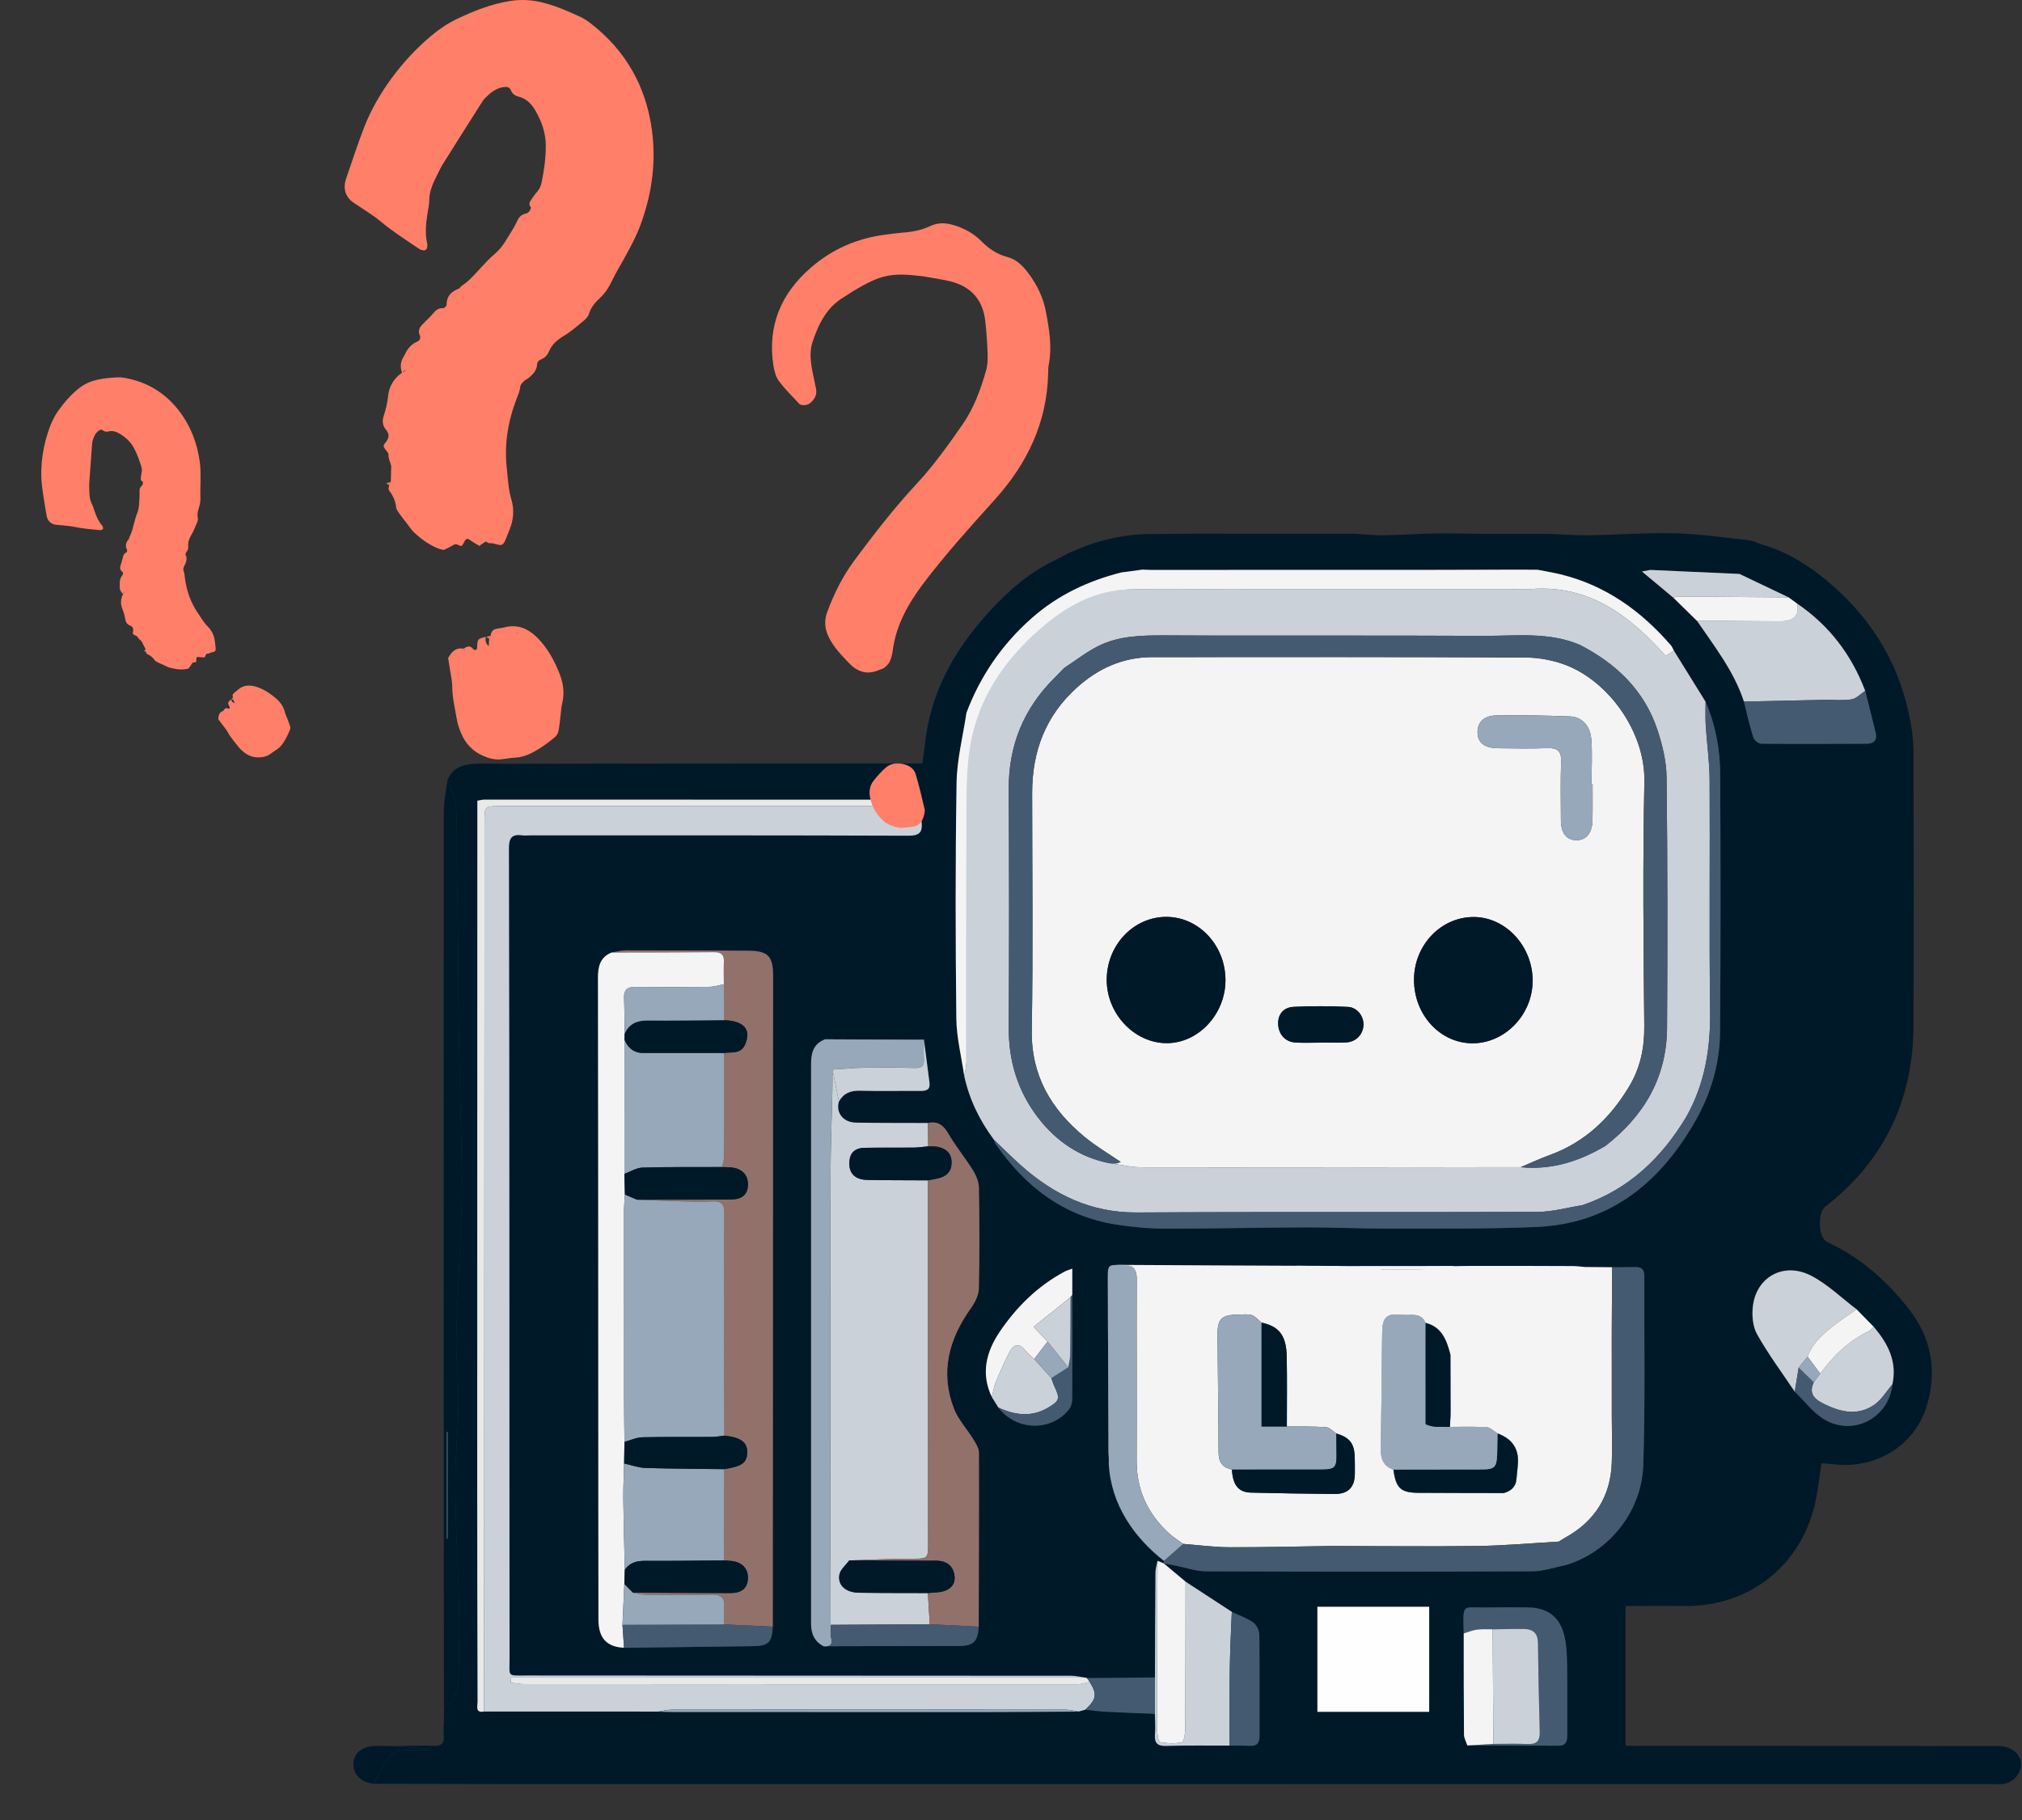 <svg width="180" height="162" viewBox="0 0 180 162" fill="none" xmlns="http://www.w3.org/2000/svg">
    <rect x="0" y="0" width="180" height="162" fill="#333333" stroke="none"/>
    <g clip-path="url(#clip0_586_3601)">
        <path d="M103.592 139.152L103.597 139.158H103.599C103.599 139.156 103.599 139.156 103.599 139.154C103.597 139.154 103.594 139.152 103.592 139.152Z" fill="#001929"/>
        <path d="M178.576 155.506C178.218 155.413 177.83 155.41 177.455 155.41C166.867 155.402 156.279 155.4 145.691 155.396H144.703V142.951C146.467 142.951 148.163 142.929 149.857 142.955C155.835 143.054 160.572 139.206 161.687 133.308C161.874 132.324 161.988 131.328 162.149 130.247C162.544 130.28 162.942 130.302 163.337 130.346C166.99 130.745 170.344 128.703 171.442 125.377C172.51 122.143 171.984 119.135 169.896 116.478C167.933 113.979 165.59 111.899 162.654 110.555C162.38 110.43 162.158 109.999 162.086 109.671C161.984 109.219 161.994 108.723 162.06 108.259C162.103 107.957 162.257 107.582 162.488 107.404C167.748 103.319 170.31 97.912 170.342 91.297C170.38 83.222 170.363 75.146 170.344 67.071C170.343 66.163 170.25 65.245 170.093 64.35C169.237 59.495 166.905 55.452 163.228 52.198C161.333 50.523 159.243 49.139 156.768 48.443C156.418 48.32 156.075 48.127 155.715 48.089C153.514 47.852 151.311 47.527 149.102 47.468C146.568 47.402 144.028 47.606 141.49 47.644C140.271 47.661 139.05 47.561 137.831 47.516H131.973C130.542 47.502 129.113 47.461 127.684 47.483C126.168 47.51 124.652 47.625 123.136 47.646C122.299 47.659 121.462 47.559 120.626 47.508C117.789 47.51 114.953 47.512 112.116 47.512C111.613 47.51 111.107 47.508 110.604 47.506C109.406 47.504 108.208 47.502 107.011 47.5H106.443C104.869 47.514 103.292 47.529 101.717 47.544C99.018 47.709 96.486 48.445 94.124 49.766C91.767 50.835 89.857 52.501 88.127 54.377C85.249 57.498 83.136 61.035 82.46 65.309C82.347 66.17 82.233 67.032 82.112 67.953C81.77 67.953 81.457 67.951 81.147 67.953C74.255 67.955 67.362 67.957 60.471 67.963C55.184 67.969 49.898 67.978 44.611 67.987C43.824 67.982 43.035 67.938 42.251 67.984C41.206 68.046 40.262 68.34 39.832 69.449C40.097 70.202 40.54 70.946 40.591 71.714C40.714 73.558 40.648 75.416 40.672 77.268C40.701 79.526 40.754 81.784 40.779 84.042C40.811 86.809 40.801 89.576 40.85 92.341C40.926 96.498 41.062 100.652 41.125 104.811C41.15 106.476 41.057 108.144 41 109.811C40.956 111.133 40.885 112.452 40.83 113.773C40.75 115.681 40.614 117.591 40.614 119.498C40.612 121.321 40.824 123.146 40.811 124.969C40.794 127.013 40.582 129.053 40.542 131.099C40.506 132.914 40.57 134.733 40.625 136.55C40.69 138.691 40.831 140.83 40.865 142.969C40.9 145.139 40.879 147.312 40.807 149.483C40.786 150.119 40.563 150.772 40.317 151.368C40.226 151.586 39.798 151.664 39.524 151.806C39.524 152.249 39.526 152.692 39.526 153.133C39.514 153.572 39.454 154.015 39.499 154.448C39.578 155.199 39.289 155.428 38.545 155.398C37.356 155.351 36.164 155.413 34.975 155.428C36.088 155.51 37.203 155.591 38.316 155.673C38.318 155.709 38.318 155.745 38.32 155.779C37.425 155.779 36.52 155.71 35.636 155.813C35.259 155.856 34.82 156.187 34.589 156.513C34.088 157.225 33.702 158.016 33.268 158.775C36.861 158.782 40.453 158.796 44.044 158.796C88.508 158.799 132.97 158.801 177.433 158.805C177.717 158.805 178.002 158.828 178.283 158.796C179.134 158.699 179.821 158.016 179.907 157.206C179.988 156.449 179.458 155.739 178.576 155.506ZM165.281 116.55C165.783 117.063 166.284 117.575 166.788 118.086C168.052 119.567 168.906 121.181 168.463 123.22C168.155 126.18 165.035 127.876 162.431 126.36C161.409 125.765 160.65 124.719 159.77 123.878C158.638 122.182 157.411 120.539 156.416 118.766C156.02 118.06 155.941 117.04 156.05 116.207C156.393 113.625 158.821 112.314 161.216 113.546C162.694 114.307 163.934 115.533 165.281 116.55ZM146.908 50.731C149.556 50.85 152.204 50.97 154.852 51.089C156.308 51.782 157.761 52.476 159.217 53.171C159.472 53.356 159.726 53.54 159.98 53.726C162.834 55.666 164.825 58.278 166.04 61.497C166.354 62.739 166.678 63.977 166.975 65.222C167.127 65.852 166.833 66.193 166.195 66.197C163.059 66.21 159.923 66.227 156.787 66.195C156.541 66.193 156.154 65.875 156.077 65.627C155.749 64.584 155.515 63.511 155.246 62.449C154.366 59.758 152.638 57.56 151.071 55.268C150.37 54.581 149.668 53.894 148.968 53.207C148.059 52.45 147.151 51.693 146.165 50.871C146.424 50.822 146.666 50.777 146.908 50.731ZM85.158 69.657C85.192 67.582 85.727 65.516 86.034 63.445C87.278 60.148 89.214 57.337 91.86 55.005C94.175 52.967 96.87 51.699 99.834 50.951C100.462 50.868 101.091 50.782 101.719 50.699C101.971 50.709 102.223 50.727 102.474 50.727C110.666 50.727 118.86 50.727 127.052 50.724C129.825 50.724 132.597 50.711 135.368 50.703C135.876 50.707 136.383 50.711 136.888 50.714C137.56 50.849 138.236 50.956 138.9 51.117C142.903 52.085 146.076 54.358 148.735 57.43C148.854 57.568 148.92 57.753 149.011 57.916C149.95 59.43 150.891 60.944 151.83 62.459C152.717 64.514 153.12 66.687 153.132 68.902C153.172 76.564 153.181 84.227 153.117 91.889C153.092 94.836 152.229 97.601 150.711 100.145C147.563 105.451 143.178 108.935 136.809 109.21C132.472 109.397 128.125 109.35 123.783 109.361C121.233 109.369 118.686 109.24 116.138 109.249C112.016 109.261 107.893 109.372 103.771 109.365C102.298 109.363 100.813 109.227 99.357 108.998C94.682 108.263 91.25 105.615 88.618 101.801C88.548 101.701 88.527 101.569 88.483 101.451C87.211 99.738 86.288 97.864 85.837 95.769C85.591 94.06 85.154 92.351 85.135 90.64C85.059 83.646 85.042 76.65 85.158 69.657ZM68.806 124.35C68.802 131.163 68.797 137.975 68.793 144.789C68.731 146.184 68.397 146.51 67.05 146.527C63.219 146.572 59.386 146.623 55.553 146.673C54.014 146.601 53.278 145.817 53.276 144.163C53.263 136.94 53.263 129.719 53.259 122.497C53.254 110.671 53.254 98.845 53.233 87.019C53.231 86.022 53.428 85.204 54.438 84.789C54.864 84.721 55.292 84.593 55.718 84.593C59.343 84.591 62.965 84.611 66.59 84.626C68.36 84.632 68.82 85.088 68.82 86.875C68.816 99.367 68.81 111.857 68.806 124.35ZM84.913 125.362C85.296 126.363 86.091 127.202 86.662 128.137C86.88 128.495 87.145 128.909 87.147 129.301C87.164 134.464 87.139 139.63 87.124 144.793C87.049 146.122 86.655 146.51 85.328 146.516C82.038 146.525 78.747 146.523 75.457 146.529C74.751 146.529 74.045 146.54 73.339 146.546C72.514 146.129 72.204 145.429 72.204 144.538C72.206 127.904 72.204 111.273 72.204 94.641C72.204 93.742 72.419 92.947 73.351 92.557C73.379 92.54 73.406 92.51 73.432 92.51C76.371 92.519 79.311 92.532 82.249 92.546L82.25 92.548C82.415 93.822 82.58 95.095 82.744 96.369C82.826 96.992 82.468 97.107 81.946 97.103C80.151 97.09 78.355 97.136 76.563 97.085C75.713 97.06 75.094 97.31 74.679 98.05C74.388 99.047 75.058 99.909 76.205 99.927C78.338 99.962 80.471 99.952 82.604 99.96C83.467 99.776 83.975 100.138 84.418 100.9C85.08 102.04 85.93 103.068 86.626 104.188C86.907 104.64 87.136 105.212 87.145 105.733C87.194 108.723 87.209 111.716 87.138 114.706C87.122 115.302 86.784 115.959 86.422 116.464C84.467 119.198 83.683 122.139 84.913 125.362ZM95.445 124.584C95.443 124.876 95.341 125.222 95.163 125.445C93.579 127.452 90.442 127.363 88.883 125.286C88.686 124.974 88.491 124.662 88.294 124.351C87.289 122.264 87.804 120.303 89 118.539C90.497 116.33 92.379 114.469 94.767 113.192C94.924 113.107 95.102 113.059 95.456 112.921V115.251C95.456 118.363 95.466 121.473 95.445 124.584ZM127.228 152.372H117.274V143.023H127.228V152.372ZM139.513 154.365C139.515 154.908 139.478 155.389 138.741 155.385C136.035 155.374 133.33 155.374 130.623 155.37C130.519 155.046 130.326 154.724 130.324 154.401C130.298 151.399 130.303 148.397 130.302 145.395C130.245 142.567 130.095 143.135 132.463 143.084C133.659 143.057 134.857 143.056 136.054 143.08C137.778 143.116 138.851 143.924 139.254 145.596C139.445 146.381 139.485 147.214 139.498 148.028C139.532 150.14 139.51 152.252 139.513 154.365ZM139.362 139.317C138.382 139.507 137.401 139.859 136.421 139.863C126.734 139.904 117.049 139.9 107.363 139.864C106.472 139.861 105.58 139.539 104.691 139.365C104.325 139.295 103.964 139.225 103.599 139.155C103.602 139.079 103.606 139.001 103.608 138.926C100.958 136.847 99.162 134.268 98.857 130.811C98.799 130.316 98.691 129.82 98.689 129.324C98.676 124.062 98.687 118.8 98.664 113.538C98.662 112.872 98.806 112.582 99.548 112.59C105.936 112.639 112.324 112.654 118.712 112.685C118.992 112.686 119.272 112.747 119.553 112.779C122.178 112.777 124.803 112.775 127.426 112.774C128.589 112.741 129.751 112.685 130.913 112.683C133.936 112.673 136.96 112.683 139.983 112.696C140.358 112.696 140.732 112.751 141.107 112.781C141.91 112.787 142.712 112.794 143.513 112.8C144.206 112.796 144.898 112.8 145.591 112.783C146.153 112.77 146.38 113.033 146.378 113.586C146.356 119.196 146.467 124.81 146.284 130.416C146.146 134.61 143.17 138.191 139.362 139.317Z" fill="#001929"/>
        <path d="M39.832 69.447C40.097 70.203 40.54 70.944 40.591 71.713C40.716 73.558 40.648 75.415 40.673 77.268C40.701 79.526 40.754 81.784 40.779 84.042C40.809 86.808 40.8 89.575 40.851 92.34C40.926 96.496 41.061 100.653 41.123 104.809C41.148 106.475 41.055 108.144 41 109.81C40.957 111.131 40.885 112.45 40.83 113.772C40.75 115.679 40.614 117.589 40.614 119.497C40.612 121.32 40.826 123.144 40.811 124.967C40.794 127.011 40.582 129.052 40.542 131.098C40.506 132.915 40.571 134.734 40.626 136.551C40.69 138.691 40.832 140.83 40.866 142.969C40.9 145.14 40.879 147.313 40.807 149.482C40.786 150.12 40.563 150.771 40.315 151.369C40.224 151.587 39.796 151.664 39.522 151.804C39.516 146.859 39.507 141.913 39.505 136.965C39.499 115.348 39.494 93.731 39.509 72.116C39.513 71.226 39.721 70.337 39.832 69.447ZM39.851 127.454C39.821 127.458 39.791 127.462 39.759 127.467C39.759 130.63 39.759 133.793 39.759 136.956C39.789 136.956 39.819 136.956 39.851 136.954C39.851 133.787 39.851 130.621 39.851 127.454Z" fill="#001929"/>
        <path d="M34.976 155.429C36.09 155.51 37.203 155.592 38.318 155.675C38.32 155.711 38.32 155.745 38.322 155.781C37.427 155.781 36.522 155.711 35.638 155.813C35.261 155.857 34.822 156.188 34.591 156.515C34.09 157.225 33.704 158.016 33.27 158.775C32.138 158.643 31.453 157.982 31.457 157.028C31.461 156.112 32.159 155.478 33.285 155.414C33.848 155.38 34.412 155.421 34.976 155.429Z" fill="#001929"/>
        <path d="M133.83 132.9C133.567 132.914 133.306 132.927 133.044 132.942C133.317 132.927 133.59 132.914 133.864 132.9H133.83Z" fill="#CAD1D8"/>
        <path d="M143.481 118.484C143.492 116.589 143.502 114.693 143.513 112.798C142.713 112.792 141.91 112.785 141.107 112.779C140.733 112.749 140.358 112.694 139.983 112.694C136.96 112.681 133.936 112.671 130.913 112.681C129.751 112.683 128.589 112.739 127.427 112.772C127.111 112.853 126.793 112.999 126.475 113.004C125.006 113.029 123.535 113.016 122.042 113.016C122.405 114.062 122.356 114.131 121.294 114.083C120.6 114.051 120.128 114.254 119.848 114.977C119.534 115.789 119.152 115.792 118.533 115.187C118.156 114.82 117.717 114.515 117.261 114.146C117.053 114.295 116.844 114.449 116.379 114.784C116.445 114.203 116.581 113.843 116.489 113.557C116.398 113.277 116.074 113.071 115.801 112.779C117.022 112.779 118.287 112.779 119.553 112.777C119.273 112.745 118.993 112.685 118.713 112.683C112.325 112.652 105.936 112.637 99.549 112.588C98.806 112.58 98.663 112.87 98.665 113.536C98.687 118.798 98.676 124.06 98.689 129.322C98.691 129.818 98.799 130.314 98.858 130.809C98.856 125.232 98.854 119.652 98.852 114.072C98.852 112.783 98.886 112.796 100.183 112.775C100.989 112.76 101.195 113.09 101.193 113.843C101.174 119.233 101.208 124.624 101.186 130.015C101.176 132.649 102.195 134.786 104.116 136.524C104.487 136.859 104.922 137.124 105.327 137.421C106.695 137.527 108.064 137.714 109.432 137.72C112.468 137.731 115.504 137.65 118.54 137.608C122.877 137.614 127.215 137.667 131.549 137.608C133.957 137.574 136.36 137.355 138.764 137.218C138.95 137.103 139.131 136.978 139.323 136.874C141.961 135.422 143.377 133.198 143.483 130.183C143.532 128.805 143.485 127.423 143.483 126.042C143.481 123.522 143.481 121.003 143.481 118.484ZM120.611 131.192C120.598 132.382 120.013 132.988 118.809 132.979C116.328 132.96 113.846 132.916 111.365 132.859C110.252 132.833 109.735 132.176 109.671 130.809C108.834 130.643 108.477 130.16 108.477 129.278C108.471 125.811 108.407 122.341 108.382 118.872C108.372 117.377 108.734 117.027 110.216 117.015C110.625 117.011 111.064 116.939 111.437 117.059C111.764 117.167 112.02 117.498 112.307 117.731C113.861 118.056 114.507 118.87 114.545 120.731C114.586 122.809 114.556 124.891 114.556 126.971C115.718 126.982 116.882 126.954 118.039 127.033C118.359 127.054 118.656 127.399 118.962 127.594C120.138 127.942 120.566 128.483 120.601 129.681C120.617 130.185 120.617 130.688 120.611 131.192ZM135.126 130.291C135.09 130.756 135.039 131.222 134.992 131.686C134.922 132.375 134.483 132.721 133.864 132.895C133.853 132.895 133.841 132.897 133.83 132.897H133.864C133.589 132.91 133.317 132.924 133.044 132.939C133.306 132.924 133.567 132.91 133.83 132.897C131.331 132.89 128.835 132.89 126.338 132.876C124.688 132.867 124.279 132.49 124.041 130.808C123.202 130.518 122.913 129.909 122.926 129.047C122.979 125.58 122.996 122.112 123.043 118.643C123.062 117.246 123.424 116.862 124.832 117.04C125.53 117.127 126.477 116.762 126.899 117.748C128.373 118.109 128.778 119.313 129.117 120.57C129.123 122.237 129.128 123.905 129.132 125.572C129.134 126.803 129.096 126.842 127.864 126.839C127.552 126.837 127.237 126.803 126.925 126.784C127.245 126.861 127.565 127.001 127.887 127.005C129.359 127.024 130.834 126.967 132.304 127.024C132.651 127.037 132.982 127.391 133.321 127.588C134.621 128.063 135.227 128.964 135.126 130.291Z" fill="#F4F4F4"/>
        <path d="M135.126 130.294C135.09 130.759 135.039 131.225 134.991 131.689C134.921 132.378 134.482 132.724 133.863 132.898C133.852 132.898 133.841 132.9 133.829 132.9C131.331 132.892 128.834 132.892 126.338 132.879C124.687 132.87 124.279 132.493 124.04 130.81C123.202 130.521 122.912 129.911 122.925 129.05C122.978 125.583 122.995 122.115 123.043 118.646C123.062 117.249 123.423 116.865 124.831 117.043C125.53 117.13 126.476 116.764 126.898 117.75C128.373 118.112 128.778 119.316 129.116 120.573C129.122 122.24 129.128 123.908 129.132 125.575C129.133 126.805 129.096 126.845 127.863 126.841C127.551 126.839 127.237 126.805 126.925 126.786C127.244 126.864 127.564 127.004 127.886 127.008C129.359 127.027 130.833 126.97 132.304 127.027C132.65 127.04 132.981 127.394 133.32 127.591C134.621 128.066 135.226 128.967 135.126 130.294Z" fill="#CAD1D8"/>
        <path d="M152.235 89.916C152.144 83.078 152.231 76.239 152.192 69.401C152.182 67.801 151.948 66.204 151.847 64.604C151.804 63.891 151.834 63.173 151.83 62.46C150.891 60.946 149.951 59.431 149.012 57.917C148.781 58.061 148.55 58.205 148.278 58.373C145.069 54.779 141.458 52.048 136.321 52.43C135.377 52.436 134.432 52.442 133.486 52.445C133.357 52.447 133.228 52.447 133.098 52.447C127.429 52.445 121.76 52.445 116.093 52.444C114.954 52.444 113.814 52.445 112.675 52.445C111.42 52.447 110.163 52.447 108.908 52.447C106.107 52.449 103.304 52.394 100.505 52.466C97.465 52.546 94.429 53.097 92.18 55.035C88.912 57.855 86.544 61.29 85.838 65.587C85.444 67.991 85.283 71.556 85.268 74.01C85.228 81.005 84.7 89.151 86.002 94.767C86.001 95.102 85.895 95.437 85.838 95.77C86.288 97.866 87.212 99.739 88.484 101.452C89.281 102.211 90.057 102.993 90.878 103.724C93.814 106.338 97.111 107.946 101.182 107.924C113.078 107.854 124.976 107.918 136.872 107.873C138.202 107.867 139.531 107.485 140.86 107.276C144.995 105.874 147.929 103.059 150.132 99.384C151.785 96.439 152.281 93.27 152.235 89.916ZM148.401 91.508C148.37 95.916 146.341 99.348 142.902 102.007C140.578 103.377 138.106 104.163 135.371 103.892C124.128 103.902 112.885 103.921 101.642 103.903C100.664 103.903 99.683 103.659 98.705 103.529C96.119 103.001 94.067 101.611 92.466 99.56C90.617 97.19 89.782 94.481 89.799 91.461C89.839 84.395 89.839 77.329 89.797 70.264C89.777 66.359 91.122 63.064 93.884 60.327C94.175 60.039 94.459 59.742 94.745 59.45C95.739 58.801 96.683 58.056 97.736 57.522C99.581 56.587 101.616 56.555 103.637 56.555C105.199 56.56 106.758 56.568 108.318 56.574C116.258 56.577 124.2 56.564 132.14 56.598C134.989 56.609 137.886 56.231 140.631 57.397C143.862 59.059 146.362 61.428 147.536 64.938C147.988 66.296 148.344 67.76 148.359 69.179C148.446 76.621 148.45 84.066 148.401 91.508Z" fill="#CAD1D8"/>
        <path d="M58.614 152.35C53.437 152.348 48.263 152.348 43.086 152.346C43.09 150.739 43.097 149.13 43.097 147.523C43.109 122.747 43.118 97.971 43.131 73.195C43.131 71.751 43.143 71.749 44.521 71.749C55.26 71.747 65.998 71.747 76.737 71.747C78.155 71.747 79.57 71.753 80.988 71.74C81.376 71.736 81.87 71.834 81.849 71.178C81.914 71.176 81.978 71.176 82.044 71.174C82.039 71.836 81.976 72.502 82.044 73.157C82.139 74.087 81.861 74.391 80.865 74.388C69.683 74.346 58.499 74.357 47.316 74.356C47.032 74.356 46.745 74.391 46.466 74.354C45.543 74.225 45.304 74.626 45.306 75.522C45.34 87.945 45.342 100.369 45.348 112.793C45.353 124.398 45.348 136.002 45.361 147.605C45.363 149.299 45.121 149.136 46.852 149.138C63.013 149.145 79.175 149.149 95.335 149.162C95.763 149.162 96.193 149.267 96.62 149.323C79.584 149.323 62.545 149.323 45.509 149.323C45.499 149.473 45.49 149.622 45.48 149.772C45.882 149.817 46.283 149.901 46.684 149.901C63.098 149.912 79.514 149.918 95.928 149.912C96.287 149.912 96.647 149.776 97.004 149.704C97.688 150.807 97.62 151.237 96.615 152.181C96.42 152.236 96.225 152.291 96.03 152.344C95.63 152.287 95.231 152.18 94.83 152.18C83.157 152.17 71.483 152.17 59.81 152.18C59.413 152.181 59.013 152.291 58.614 152.35Z" fill="#CAD1D8"/>
        <path d="M74.68 98.05C74.388 99.047 75.058 99.91 76.205 99.927C78.338 99.962 80.471 99.952 82.605 99.96C82.614 100.652 82.623 101.345 82.633 102.038C82.196 102.078 81.76 102.144 81.323 102.15C79.875 102.167 78.427 102.142 76.979 102.168C76.04 102.186 75.603 102.666 75.609 103.592C75.613 104.491 76.162 105.006 77.227 105.027C79.022 105.061 80.814 105.053 82.608 105.064C82.612 115.618 82.618 126.174 82.62 136.728C82.62 138.982 82.807 138.719 80.585 138.748C78.923 138.768 77.263 138.844 75.603 138.895C75.297 139.319 74.799 139.713 74.721 140.177C74.562 141.129 75.306 141.755 76.476 141.772C78.516 141.803 80.558 141.793 82.599 141.801C82.656 142.726 82.712 143.652 82.769 144.577C79.828 144.596 76.886 144.615 73.943 144.632C73.939 142.121 73.932 139.609 73.932 137.097C73.93 126.265 73.921 115.431 73.936 104.599C73.939 102.178 74.042 99.755 74.093 97.334C74.108 96.625 74.104 95.915 74.108 95.205C74.299 96.153 74.488 97.102 74.68 98.05Z" fill="#CAD1D8"/>
        <path d="M54.438 84.789C54.864 84.721 55.292 84.592 55.718 84.592C59.343 84.59 62.965 84.611 66.59 84.626C68.36 84.634 68.82 85.09 68.82 86.875C68.818 99.367 68.812 111.857 68.806 124.349C68.802 131.163 68.799 137.975 68.793 144.789C67.343 144.723 65.893 144.656 64.445 144.59C64.449 144.088 64.421 143.585 64.464 143.087C64.538 142.235 64.201 141.919 63.334 141.94C61.396 141.989 59.456 141.969 57.516 141.95C57.122 141.946 56.729 141.83 56.333 141.766C59.227 141.779 62.121 141.798 65.017 141.804C66.013 141.806 66.529 141.38 66.58 140.553C66.637 139.652 66.09 139.052 65.108 138.942C64.89 138.917 64.669 138.91 64.449 138.893C64.459 136.184 64.466 133.478 64.476 130.769C66.079 130.517 66.516 130.19 66.516 129.234C66.516 128.358 65.922 127.934 64.481 127.784C64.466 124.538 64.442 121.292 64.44 118.046C64.436 114.673 64.442 111.299 64.472 107.926C64.478 107.197 64.22 106.894 63.48 106.926C62.568 106.964 61.654 106.951 60.739 106.928C59.392 106.894 58.044 106.832 56.697 106.781C59.468 106.779 62.24 106.782 65.011 106.769C66.035 106.765 66.531 106.355 66.58 105.529C66.635 104.623 66.085 104.011 65.108 103.913C64.826 103.885 64.542 103.89 64.258 103.879C64.319 103.637 64.428 103.394 64.43 103.152C64.445 100.01 64.444 96.866 64.445 93.724C65.127 93.618 65.933 93.853 66.319 92.977C66.908 91.642 66.232 90.855 64.44 90.804C64.436 89.738 64.434 88.675 64.43 87.609C64.428 86.95 64.402 86.29 64.432 85.633C64.462 84.984 64.198 84.747 63.552 84.755C60.52 84.783 57.478 84.781 54.438 84.789Z" fill="#92716B"/>
        <path d="M54.438 84.788C57.478 84.781 60.52 84.782 63.56 84.754C64.205 84.748 64.472 84.983 64.44 85.632C64.408 86.289 64.436 86.95 64.438 87.608C64.016 87.688 63.594 87.834 63.172 87.837C60.978 87.86 58.782 87.858 56.589 87.841C55.898 87.835 55.525 88.062 55.553 88.816C55.593 89.881 55.591 90.947 55.606 92.015C55.603 92.189 55.597 92.365 55.593 92.539C55.589 96.521 55.587 100.502 55.584 104.484C55.599 105.097 55.614 105.71 55.629 106.324C55.603 106.795 55.553 107.266 55.551 107.738C55.548 113.376 55.55 119.016 55.555 124.655C55.557 125.883 55.578 127.112 55.589 128.34C55.58 128.98 55.57 129.622 55.559 130.261C55.532 131.321 55.476 132.381 55.487 133.441C55.512 135.536 55.572 137.63 55.62 139.725C55.606 140.151 55.593 140.579 55.578 141.004C55.523 142.21 55.466 143.416 55.411 144.623C55.459 145.305 55.504 145.986 55.551 146.668C54.013 146.598 53.276 145.812 53.273 144.158C53.259 136.937 53.261 129.714 53.258 122.492C53.252 110.666 53.252 98.84 53.231 87.014C53.231 86.02 53.428 85.203 54.438 84.788Z" fill="#F4F4F4"/>
        <path d="M82.633 102.036C82.624 101.344 82.614 100.651 82.605 99.958C83.47 99.773 83.975 100.134 84.418 100.899C85.081 102.038 85.93 103.066 86.627 104.186C86.907 104.639 87.138 105.21 87.145 105.731C87.195 108.721 87.21 111.716 87.138 114.704C87.123 115.299 86.784 115.957 86.422 116.463C84.469 119.196 83.684 122.137 84.914 125.361C85.296 126.362 86.091 127.2 86.663 128.135C86.88 128.493 87.145 128.909 87.147 129.299C87.164 134.463 87.14 139.628 87.125 144.793C85.673 144.721 84.221 144.648 82.769 144.576C82.713 143.65 82.656 142.725 82.601 141.801C83.036 141.759 83.483 141.769 83.903 141.667C84.579 141.502 85.041 141.057 84.98 140.328C84.916 139.571 84.471 139.055 83.678 138.945C83.339 138.897 82.991 138.924 82.646 138.922C80.299 138.913 77.951 138.905 75.603 138.896C77.263 138.844 78.925 138.771 80.585 138.748C82.807 138.72 82.62 138.983 82.62 136.728C82.616 126.174 82.612 115.619 82.609 105.065C83.006 104.98 83.419 104.938 83.797 104.802C84.479 104.559 84.763 104.026 84.704 103.318C84.641 102.572 84.147 102.224 83.479 102.084C83.205 102.027 82.915 102.05 82.633 102.036Z" fill="#92716B"/>
        <path d="M149.011 57.916C148.78 58.06 148.55 58.204 148.277 58.373C145.069 54.776 141.457 52.045 136.32 52.427C135.376 52.433 134.43 52.439 133.485 52.444C133.356 52.444 133.226 52.444 133.097 52.446C127.428 52.444 121.76 52.443 116.091 52.443C114.951 52.444 113.812 52.444 112.674 52.446C111.42 52.446 110.163 52.448 108.906 52.448C106.105 52.45 103.302 52.393 100.502 52.467C97.462 52.547 94.951 53.943 92.702 55.883C89.433 58.704 87.066 62.139 86.36 66.436C85.964 68.839 86.047 71.33 86.032 73.783C85.99 80.779 86.013 87.772 86 94.768C86 95.103 85.892 95.436 85.835 95.771C85.589 94.062 85.152 92.353 85.133 90.64C85.057 83.646 85.04 76.651 85.156 69.659C85.19 67.585 85.727 65.518 86.034 63.447C87.278 60.15 89.214 57.339 91.86 55.007C94.175 52.967 96.87 51.7 99.832 50.953C100.461 50.87 101.089 50.786 101.717 50.701C101.969 50.711 102.221 50.73 102.473 50.73C110.666 50.73 118.858 50.73 127.052 50.726C129.825 50.724 132.596 50.712 135.368 50.705C135.876 50.709 136.381 50.712 136.888 50.716C137.558 50.849 138.236 50.959 138.9 51.118C142.903 52.087 146.076 54.36 148.735 57.43C148.854 57.568 148.92 57.754 149.011 57.916Z" fill="#F4F4F4"/>
        <path d="M74.108 95.204C74.104 95.914 74.108 96.624 74.093 97.333C74.042 99.754 73.94 102.177 73.936 104.598C73.919 115.43 73.928 126.264 73.932 137.096C73.932 139.608 73.94 142.12 73.944 144.629C73.955 145.023 73.902 145.434 73.995 145.807C74.15 146.435 73.858 146.568 73.338 146.545C72.513 146.128 72.202 145.428 72.202 144.535C72.204 127.903 72.202 111.272 72.204 94.638C72.204 93.739 72.418 92.944 73.351 92.552C76.317 92.549 79.283 92.545 82.249 92.541L82.251 92.543C82.245 93.109 82.205 93.679 82.245 94.241C82.29 94.86 82.069 95.072 81.442 95.055C79.934 95.011 78.424 95.007 76.915 95.032C75.98 95.051 75.045 95.145 74.108 95.204Z" fill="#96A8BA"/>
        <path d="M127.228 152.37C123.857 152.37 120.596 152.37 117.276 152.37C117.276 149.228 117.276 146.156 117.276 143.021C120.592 143.021 123.9 143.021 127.228 143.021C127.228 146.16 127.228 149.203 127.228 152.37Z" fill="#FEFEFE"/>
        <path d="M140.86 107.277C144.995 105.875 147.929 103.06 150.13 99.383C150.323 99.638 150.516 99.892 150.711 100.147C147.562 105.453 143.176 108.935 136.809 109.21C132.473 109.397 128.125 109.35 123.781 109.361C121.234 109.367 118.684 109.24 116.137 109.248C112.014 109.261 107.892 109.371 103.769 109.363C102.297 109.361 100.811 109.225 99.356 108.998C94.68 108.262 91.249 105.616 88.616 101.802C88.548 101.701 88.525 101.569 88.482 101.452C89.278 102.211 90.055 102.992 90.876 103.723C93.812 106.337 97.111 107.946 101.18 107.923C113.076 107.855 124.974 107.917 136.872 107.872C138.202 107.868 139.531 107.486 140.86 107.277Z" fill="#445A71"/>
        <path d="M159.98 53.725C162.834 55.665 164.825 58.277 166.041 61.494C165.634 61.759 165.253 62.183 164.816 62.251C164.027 62.376 163.205 62.28 162.397 62.295C160.014 62.34 157.629 62.395 155.246 62.446C154.366 59.755 152.638 57.557 151.073 55.265C151.512 55.26 151.953 55.245 152.392 55.248C154.434 55.263 156.475 55.297 158.517 55.296C159.719 55.297 160.203 54.751 159.98 53.725Z" fill="#CAD1D8"/>
        <path d="M103.599 139.154C103.599 139.156 103.599 139.156 103.599 139.158L103.592 139.152C103.594 139.152 103.597 139.154 103.599 139.154Z" fill="#445A71"/>
        <path d="M146.284 130.416C146.146 134.611 143.171 138.192 139.363 139.318C138.382 139.507 137.402 139.859 136.421 139.863C126.734 139.905 117.049 139.901 107.364 139.865C106.472 139.861 105.581 139.54 104.691 139.365C104.326 139.295 103.964 139.225 103.599 139.155C103.603 139.08 103.607 139.002 103.609 138.926C104.182 138.427 104.756 137.925 105.327 137.423C106.696 137.529 108.064 137.717 109.433 137.722C112.469 137.734 115.504 137.652 118.54 137.611C122.877 137.616 127.215 137.669 131.549 137.611C133.957 137.577 136.361 137.357 138.764 137.221C138.95 137.105 139.132 136.981 139.323 136.876C141.961 135.425 143.377 133.201 143.483 130.186C143.532 128.808 143.485 127.426 143.483 126.044C143.481 123.525 143.481 121.006 143.481 118.487C143.493 116.592 143.502 114.695 143.513 112.801C144.206 112.797 144.899 112.801 145.592 112.784C146.154 112.77 146.381 113.034 146.379 113.586C146.356 119.196 146.468 124.81 146.284 130.416Z" fill="#445A71"/>
        <path d="M105.327 137.427C104.753 137.928 104.182 138.428 103.608 138.93C100.958 136.849 98.895 133.918 98.706 130.321C98.704 124.742 98.613 119.245 98.611 113.665C98.611 112.378 98.801 112.624 100.126 112.624C100.93 112.611 101.167 112.908 101.191 113.847C101.172 119.237 101.206 124.628 101.185 130.02C101.174 132.653 102.194 134.79 104.115 136.53C104.486 136.865 104.922 137.13 105.327 137.427Z" fill="#96A8BA"/>
        <path d="M105.541 140.785C106.913 141.68 108.285 142.577 109.659 143.472C109.599 145.066 109.508 146.658 109.485 148.251C109.451 150.627 109.468 153.002 109.462 155.378C107.579 155.381 105.696 155.351 103.814 155.406C103.014 155.429 102.755 155.139 102.817 154.374C102.866 153.782 102.819 153.182 102.813 152.584C102.815 151.494 102.817 150.403 102.817 149.311C102.826 146.203 102.832 143.096 102.857 139.99C102.859 139.636 102.976 139.282 103.04 138.928C103.035 139.969 103.027 141.008 103.025 142.049C103.02 146.052 103.008 150.055 103.02 154.058C103.021 154.41 103.126 155.041 103.269 155.067C103.903 155.186 104.591 155.219 105.213 155.08C105.391 155.041 105.507 154.331 105.508 153.926C105.537 149.546 105.535 145.164 105.541 140.785Z" fill="#CAD1D8"/>
        <path d="M159.77 123.876C158.636 122.18 157.412 120.538 156.416 118.764C156.02 118.058 155.939 117.038 156.051 116.207C156.393 113.625 158.822 112.314 161.216 113.546C162.694 114.307 163.934 115.533 165.282 116.55C164.744 116.922 164.191 117.274 163.671 117.67C162.552 118.518 161.426 119.366 160.915 120.759C160.65 121.083 160.385 121.408 160.12 121.732C160.003 122.445 159.887 123.161 159.77 123.876Z" fill="#CAD1D8"/>
        <path d="M155.246 62.45C157.629 62.399 160.013 62.344 162.396 62.299C163.205 62.283 164.028 62.38 164.815 62.255C165.253 62.185 165.633 61.761 166.04 61.498C166.352 62.74 166.678 63.977 166.975 65.223C167.126 65.853 166.833 66.194 166.195 66.198C163.059 66.211 159.923 66.228 156.786 66.196C156.54 66.194 156.154 65.876 156.077 65.628C155.749 64.585 155.514 63.512 155.246 62.45Z" fill="#445A71"/>
        <path d="M130.302 145.397C130.245 142.569 130.098 143.137 132.466 143.086C133.662 143.059 134.86 143.057 136.056 143.082C137.78 143.118 138.854 143.926 139.257 145.597C139.446 146.383 139.488 147.216 139.501 148.029C139.533 150.142 139.512 152.254 139.516 154.364C139.518 154.908 139.478 155.388 138.744 155.385C136.037 155.373 133.331 155.373 130.624 155.369C131.398 155.322 132.172 155.275 132.946 155.228C133.953 155.228 134.96 155.188 135.963 155.237C136.775 155.277 137.099 154.987 137.073 154.158C136.991 151.518 136.944 148.875 136.912 146.233C136.9 145.397 136.484 145.01 135.702 144.997C134.76 144.982 133.817 145.016 132.874 145.028C132.403 145.035 131.928 144.999 131.464 145.062C131.069 145.116 130.688 145.281 130.302 145.397Z" fill="#445A71"/>
        <path d="M105.541 140.783C105.535 145.164 105.537 149.546 105.511 153.926C105.509 154.329 105.393 155.041 105.216 155.08C104.591 155.217 103.906 155.185 103.272 155.067C103.128 155.041 103.022 154.41 103.022 154.058C103.011 150.055 103.02 146.052 103.028 142.049C103.029 141.008 103.037 139.969 103.043 138.928C103.23 139.005 103.416 139.081 103.603 139.159C103.603 139.159 103.595 139.151 103.595 139.153C104.241 139.694 104.892 140.238 105.541 140.783Z" fill="#F4F4F4"/>
        <path d="M166.788 118.088C168.053 119.568 168.906 121.183 168.463 123.219C167.939 123.832 167.51 124.582 166.868 125.03C165.452 126.02 163.951 125.729 162.477 125.017C161.61 124.599 160.955 124.131 161.462 123.036C161.653 122.78 161.845 122.523 162.036 122.267C163.207 120.679 164.587 119.333 166.393 118.47C166.55 118.396 166.658 118.218 166.788 118.088Z" fill="#CAD1D8"/>
        <path d="M150.711 100.141C150.518 99.886 150.325 99.632 150.13 99.377C151.785 96.434 152.281 93.265 152.235 89.909C152.144 83.073 152.231 76.232 152.192 69.394C152.182 67.794 151.947 66.197 151.847 64.598C151.802 63.886 151.832 63.169 151.83 62.453C152.718 64.509 153.121 66.683 153.132 68.896C153.172 76.558 153.18 84.222 153.117 91.883C153.093 94.832 152.229 97.598 150.711 100.141Z" fill="#445A71"/>
        <path d="M109.461 155.376C109.467 153.001 109.45 150.625 109.484 148.25C109.506 146.656 109.597 145.063 109.658 143.471C110.303 143.779 110.998 144.016 111.573 144.423C111.87 144.633 112.105 145.144 112.111 145.522C112.151 148.515 112.118 151.507 112.132 154.498C112.133 155.13 111.916 155.437 111.255 155.401C110.657 155.367 110.059 155.382 109.461 155.376Z" fill="#445A71"/>
        <path d="M97.007 149.711C96.647 149.782 96.287 149.919 95.93 149.919C79.516 149.924 63.1 149.919 46.686 149.907C46.285 149.907 45.884 149.824 45.482 149.779C45.492 149.629 45.501 149.48 45.511 149.33C62.547 149.33 79.586 149.33 96.623 149.33C96.67 149.345 96.719 149.357 96.768 149.366C96.848 149.48 96.927 149.595 97.007 149.711Z" fill="#E9E9E9"/>
        <path d="M88.294 124.35C87.287 122.263 87.804 120.302 88.998 118.538C90.495 116.329 92.377 114.468 94.765 113.191C94.922 113.105 95.1 113.058 95.454 112.922C95.454 113.774 95.454 114.512 95.454 115.252C95.401 115.328 95.348 115.403 95.297 115.479C94.215 116.342 93.132 117.207 92.006 118.104C92.524 118.649 92.888 119.032 93.253 119.414C92.858 119.933 92.462 120.451 92.066 120.97C91.796 120.711 91.491 120.476 91.258 120.184C90.717 119.507 90.23 119.664 89.886 120.311C89.422 121.182 89.03 122.094 88.654 123.006C88.48 123.43 88.411 123.9 88.294 124.35Z" fill="#F4F4F4"/>
        <path d="M130.302 145.392C130.69 145.277 131.07 145.11 131.466 145.057C131.93 144.995 132.405 145.031 132.876 145.023C132.901 148.422 132.923 151.824 132.948 155.223C132.174 155.27 131.4 155.318 130.625 155.365C130.521 155.041 130.328 154.72 130.326 154.396C130.298 151.396 130.304 148.394 130.302 145.392Z" fill="#F4F4F4"/>
        <path d="M55.553 146.672C55.506 145.99 55.46 145.309 55.413 144.628C58.422 144.614 61.434 144.603 64.443 144.59C65.893 144.656 67.343 144.722 68.791 144.789C68.73 146.184 68.397 146.509 67.05 146.526C63.219 146.572 59.386 146.623 55.553 146.672Z" fill="#445A71"/>
        <path d="M88.294 124.352C88.411 123.902 88.479 123.433 88.654 123.007C89.03 122.094 89.422 121.182 89.886 120.311C90.23 119.662 90.717 119.505 91.258 120.185C91.491 120.476 91.794 120.709 92.066 120.97C92.575 121.536 93.085 122.102 93.594 122.668C93.677 122.903 93.743 123.145 93.849 123.37C94.379 124.498 94.345 124.684 93.287 125.306C91.824 126.166 90.348 125.969 88.881 125.291C88.686 124.975 88.491 124.663 88.294 124.352Z" fill="#CAD1D8"/>
        <path d="M73.339 146.543C73.86 146.567 74.151 146.433 73.996 145.804C73.903 145.432 73.956 145.021 73.945 144.627C76.886 144.608 79.83 144.591 82.771 144.572C84.223 144.644 85.674 144.718 87.126 144.79C87.05 146.119 86.657 146.507 85.33 146.51C82.04 146.52 78.749 146.518 75.459 146.524C74.751 146.526 74.045 146.537 73.339 146.543Z" fill="#445A71"/>
        <path d="M146.908 50.73C149.556 50.85 152.204 50.967 154.85 51.086C156.306 51.781 157.761 52.474 159.217 53.168C155.944 53.142 152.674 53.111 149.401 53.091C149.257 53.091 149.112 53.164 148.966 53.204C148.057 52.447 147.149 51.69 146.165 50.869C146.424 50.821 146.666 50.776 146.908 50.73Z" fill="#CAD1D8"/>
        <path d="M148.968 53.207C149.114 53.168 149.258 53.092 149.404 53.094C152.676 53.115 155.947 53.143 159.219 53.171C159.473 53.357 159.729 53.542 159.982 53.726C160.205 54.752 159.721 55.299 158.517 55.299C156.475 55.301 154.435 55.267 152.392 55.252C151.953 55.248 151.514 55.263 151.073 55.269C150.371 54.581 149.669 53.894 148.968 53.207Z" fill="#F4F4F4"/>
        <path d="M74.108 95.208C75.043 95.15 75.978 95.055 76.915 95.04C78.424 95.015 79.934 95.019 81.443 95.062C82.069 95.081 82.291 94.869 82.245 94.249C82.204 93.686 82.245 93.117 82.251 92.551C82.416 93.825 82.58 95.098 82.745 96.372C82.826 96.995 82.469 97.109 81.946 97.105C80.152 97.091 78.356 97.139 76.563 97.086C75.713 97.061 75.094 97.311 74.68 98.051C74.489 97.105 74.3 96.156 74.108 95.208Z" fill="#CAD1D8"/>
        <path d="M97.006 149.71C96.927 149.595 96.847 149.481 96.77 149.366C98.785 149.348 100.801 149.331 102.817 149.312C102.815 150.403 102.813 151.493 102.813 152.585C102.766 152.57 102.718 152.557 102.669 152.549C101.238 152.49 99.807 152.441 98.376 152.365C97.788 152.335 97.203 152.248 96.618 152.188C97.621 151.243 97.689 150.813 97.006 149.71Z" fill="#445A71"/>
        <path d="M166.788 118.088C166.657 118.218 166.549 118.396 166.392 118.47C164.587 119.333 163.207 120.679 162.035 122.267C161.66 121.763 161.288 121.262 160.913 120.758C161.424 119.365 162.55 118.517 163.669 117.669C164.189 117.274 164.742 116.922 165.279 116.549C165.783 117.064 166.284 117.577 166.788 118.088Z" fill="#F4F4F4"/>
        <path d="M161.462 123.035C160.955 124.131 161.61 124.598 162.477 125.016C163.951 125.728 165.452 126.019 166.868 125.03C167.508 124.581 167.937 123.831 168.463 123.218C168.155 126.178 165.036 127.874 162.431 126.358C161.409 125.764 160.65 124.717 159.772 123.877C159.887 123.161 160.005 122.448 160.12 121.732C160.567 122.166 161.016 122.601 161.462 123.035Z" fill="#445A71"/>
        <path d="M88.883 125.287C90.35 125.965 91.826 126.164 93.289 125.302C94.347 124.68 94.381 124.494 93.851 123.366C93.745 123.141 93.679 122.899 93.596 122.664C94.097 122.344 94.597 122.024 95.099 121.706C95.157 121.341 95.263 120.976 95.267 120.61C95.293 118.899 95.292 117.188 95.299 115.477C95.352 115.401 95.405 115.326 95.456 115.25C95.456 118.362 95.466 121.473 95.445 124.585C95.443 124.875 95.341 125.221 95.163 125.446C93.579 127.453 90.442 127.364 88.883 125.287Z" fill="#445A71"/>
        <path d="M129.52 112.685C129.13 112.797 128.744 112.996 128.352 113.003C126.556 113.037 124.758 113.018 122.931 113.018C123.376 114.453 123.317 114.549 122.017 114.483C121.167 114.44 120.59 114.716 120.247 115.71C119.863 116.821 119.397 116.826 118.638 115.996C118.177 115.492 117.641 115.074 117.083 114.568C116.829 114.775 116.572 114.983 116.006 115.445C116.083 114.648 116.252 114.154 116.138 113.76C116.026 113.376 115.672 113.073 115.339 112.672C116.831 112.672 118.339 112.672 119.886 112.693C123.098 112.691 126.308 112.687 129.52 112.685Z" fill="#F4F4F4"/>
        <path d="M82.249 92.546C79.283 92.549 76.317 92.553 73.351 92.557C73.378 92.54 73.406 92.51 73.433 92.51C76.372 92.519 79.311 92.532 82.249 92.546Z" fill="#CAD1D8"/>
        <path d="M81.851 71.18C81.872 71.836 81.378 71.738 80.99 71.742C79.572 71.755 78.156 71.749 76.739 71.749C65.999 71.749 55.262 71.751 44.522 71.751C43.144 71.751 43.133 71.753 43.133 73.197C43.12 97.973 43.11 122.749 43.099 147.525C43.099 149.132 43.091 150.741 43.088 152.348C42.285 152.486 42.514 151.884 42.512 151.504C42.495 144.945 42.482 138.387 42.482 131.829C42.482 112.154 42.489 92.481 42.493 72.805C42.493 72.306 42.493 71.808 42.493 71.272C42.755 71.229 42.932 71.174 43.11 71.174C56.023 71.174 68.937 71.178 81.851 71.18Z" fill="#E9E9E9"/>
        <path d="M42.1 135.842C42.1 114.685 42.1 93.526 42.1 72.369C42.159 72.369 42.219 72.369 42.278 72.369C42.278 93.526 42.278 114.685 42.278 135.842C42.219 135.842 42.159 135.842 42.1 135.842Z" fill="#001929"/>
        <path d="M58.614 152.357C59.013 152.298 59.413 152.187 59.812 152.187C71.484 152.177 83.159 152.177 94.831 152.187C95.231 152.187 95.63 152.295 96.031 152.351C93.355 152.367 90.679 152.395 88.002 152.395C78.647 152.399 69.291 152.395 59.937 152.391C59.494 152.393 59.055 152.37 58.614 152.357Z" fill="#96A8BA"/>
        <path d="M39.852 127.457C39.852 130.624 39.852 133.79 39.852 136.957C39.821 136.957 39.791 136.957 39.759 136.959C39.759 133.796 39.759 130.633 39.759 127.47C39.791 127.465 39.821 127.461 39.852 127.457Z" fill="#445A71"/>
        <path d="M133.864 132.9C133.59 132.914 133.317 132.927 133.044 132.942C133.306 132.927 133.567 132.914 133.83 132.9H133.864Z" fill="#CAD1D8"/>
        <path d="M126.925 126.786C127.247 126.863 127.567 127.003 127.889 127.007C129.361 127.026 130.836 126.969 132.306 127.026C132.653 127.039 132.984 127.393 133.323 127.59C133.311 128.218 133.306 128.845 133.285 129.473C133.247 130.59 133.046 130.792 131.949 130.796C129.314 130.806 126.679 130.806 124.044 130.808C123.206 130.518 122.916 129.909 122.93 129.047C122.983 125.58 123 122.11 123.047 118.643C123.066 117.246 123.429 116.862 124.836 117.038C125.534 117.125 126.48 116.762 126.903 117.746C126.901 118.304 126.901 118.864 126.899 119.423C126.899 121.762 126.899 124.102 126.901 126.441C126.906 126.558 126.916 126.672 126.925 126.786Z" fill="#96A8BA"/>
        <path d="M114.556 126.973C115.718 126.984 116.88 126.956 118.039 127.035C118.359 127.058 118.656 127.4 118.962 127.597C118.968 128.226 118.97 128.856 118.981 129.484C119 130.612 118.82 130.807 117.69 130.809C115.018 130.815 112.345 130.813 109.673 130.813C108.836 130.645 108.478 130.162 108.477 129.282C108.471 125.812 108.408 122.345 108.384 118.875C108.372 117.38 108.736 117.03 110.218 117.017C110.627 117.013 111.066 116.941 111.439 117.062C111.766 117.168 112.022 117.501 112.309 117.732C112.309 120.781 112.309 123.829 112.309 126.973C113.125 126.973 113.841 126.973 114.556 126.973Z" fill="#96A8BA"/>
        <path d="M109.67 130.811C112.343 130.811 115.016 130.813 117.688 130.808C118.818 130.806 119 130.611 118.979 129.483C118.968 128.854 118.966 128.226 118.96 127.596C120.134 127.944 120.563 128.483 120.597 129.683C120.612 130.187 120.612 130.69 120.607 131.194C120.593 132.382 120.009 132.99 118.805 132.981C116.323 132.962 113.84 132.918 111.359 132.859C110.251 132.835 109.735 132.178 109.67 130.811Z" fill="#001929"/>
        <path d="M124.04 130.813C126.675 130.81 129.309 130.81 131.944 130.802C133.042 130.798 133.243 130.596 133.28 129.479C133.301 128.852 133.307 128.224 133.318 127.596C134.619 128.071 135.224 128.97 135.124 130.299C135.088 130.764 135.037 131.23 134.99 131.693C134.92 132.382 134.48 132.727 133.861 132.903C131.354 132.897 128.844 132.897 126.336 132.882C124.687 132.873 124.279 132.496 124.04 130.813Z" fill="#001929"/>
        <path d="M114.556 126.971C113.841 126.971 113.125 126.971 112.306 126.971C112.306 123.827 112.306 120.778 112.306 117.73C113.862 118.058 114.505 118.87 114.543 120.73C114.587 122.809 114.556 124.891 114.556 126.971Z" fill="#001929"/>
        <path d="M126.895 119.429C126.896 118.871 126.896 118.31 126.898 117.752C128.335 118.106 128.757 119.259 129.09 120.479C129.107 120.542 129.117 120.606 129.117 120.672C129.122 122.308 129.128 123.943 129.13 125.577C129.132 126.269 129.081 126.712 129.081 127.011C129.081 127.011 128.445 127.011 127.905 127.009C127.629 127.009 127.322 126.937 127.036 126.831C126.989 126.811 126.925 126.788 126.925 126.788C126.902 126.754 126.896 126.68 126.896 126.627C126.896 124.227 126.895 121.827 126.895 119.429Z" fill="#001929"/>
        <path d="M130.154 116.582C130.82 116.711 131.486 116.839 132.325 117.002C131.942 117.224 131.734 117.345 131.403 117.536C132.062 117.824 132.563 118.147 132.961 117.356C134.479 118.306 132.614 119.041 132.809 119.936C132.255 119.079 130.822 118.98 130.954 117.545C130.975 117.326 130.434 117.053 130.152 116.805C130.152 116.732 130.152 116.656 130.154 116.582Z" fill="#F4F4F4"/>
        <path d="M128.225 112.904C129.637 112.904 131.051 112.904 132.463 112.904C132.465 112.936 132.469 112.967 132.471 112.999C131.935 112.999 131.396 112.954 130.868 113.01C130.232 113.078 129.609 113.256 128.973 113.342C128.719 113.376 128.449 113.287 128.188 113.254C128.201 113.137 128.212 113.02 128.225 112.904Z" fill="#F4F4F4"/>
        <path d="M137.331 119.498C137.646 119.612 138.058 119.642 138.246 119.861C138.412 120.058 138.331 120.465 138.359 120.781C138.272 120.798 138.185 120.814 138.096 120.831C137.805 120.478 137.511 120.125 137.22 119.772C137.256 119.682 137.294 119.589 137.331 119.498Z" fill="#F4F4F4"/>
        <path d="M141.266 122.634C140.958 122.607 140.579 122.681 140.364 122.526C140.131 122.359 140.051 121.979 139.906 121.691C139.972 121.65 140.036 121.608 140.102 121.566C140.475 121.826 140.848 122.083 141.223 122.342C141.236 122.441 141.251 122.537 141.266 122.634Z" fill="#F4F4F4"/>
        <path d="M135.371 103.89C124.128 103.899 112.885 103.918 101.642 103.901C100.662 103.899 99.683 103.655 98.703 103.525C99.093 103.489 99.483 103.453 99.77 103.428C98.737 102.72 97.577 102.042 96.555 101.2C93.573 98.742 91.779 95.738 91.849 91.668C91.97 84.639 91.887 77.607 91.883 70.576C91.881 66.9 93.062 63.745 95.833 61.231C97.76 59.484 99.971 58.494 102.579 58.492C113.635 58.485 124.692 58.47 135.748 58.523C136.98 58.528 138.282 58.767 139.429 59.212C143.247 60.697 146.474 65.196 146.383 69.571C146.233 76.818 146.3 84.069 146.373 91.318C146.394 93.283 146.023 95.055 145.018 96.724C143.326 99.535 141.078 101.679 137.945 102.815C137.072 103.131 136.228 103.528 135.371 103.89ZM125.877 87.196C125.869 90.302 128.169 92.829 131.033 92.863C133.944 92.897 136.433 90.334 136.437 87.298C136.442 84.245 134.072 81.658 131.239 81.624C128.302 81.591 125.884 84.103 125.877 87.196ZM109.092 87.266C109.103 84.152 106.713 81.599 103.802 81.612C100.906 81.625 98.546 84.111 98.521 87.173C98.496 90.2 100.946 92.823 103.821 92.851C106.649 92.878 109.083 90.3 109.092 87.266ZM141.774 69.775C141.742 69.775 141.71 69.775 141.678 69.775C141.678 68.424 141.77 67.063 141.649 65.721C141.545 64.572 140.78 63.809 139.792 63.771C137.593 63.684 135.39 63.639 133.189 63.68C132.064 63.701 131.506 64.329 131.531 65.223C131.555 66.105 132.148 66.584 133.319 66.601C134.797 66.624 136.279 66.644 137.758 66.593C138.643 66.563 139.001 66.851 138.971 67.774C138.914 69.506 138.943 71.24 138.952 72.972C138.96 74.147 139.421 74.757 140.286 74.787C141.193 74.817 141.746 74.164 141.766 72.985C141.789 71.918 141.774 70.846 141.774 69.775ZM117.505 92.808C117.505 92.804 117.505 92.8 117.505 92.794C118.293 92.794 119.082 92.834 119.866 92.783C120.723 92.728 121.338 92.066 121.374 91.258C121.41 90.455 120.835 89.664 119.981 89.622C118.38 89.547 116.769 89.539 115.17 89.618C114.216 89.666 113.733 90.33 113.784 91.201C113.837 92.096 114.439 92.747 115.332 92.796C116.055 92.84 116.78 92.808 117.505 92.808Z" fill="#F4F4F4"/>
        <path d="M135.37 103.893C136.228 103.531 137.072 103.134 137.946 102.816C141.081 101.68 143.327 99.536 145.019 96.725C146.024 95.055 146.395 93.284 146.375 91.319C146.301 84.07 146.235 76.817 146.384 69.572C146.475 65.197 143.246 60.698 139.43 59.212C138.283 58.766 136.981 58.529 135.749 58.524C124.693 58.471 113.636 58.486 102.58 58.493C99.972 58.495 97.761 59.485 95.835 61.232C93.064 63.746 91.884 66.901 91.884 70.577C91.886 77.608 91.972 84.64 91.85 91.669C91.78 95.739 93.575 98.743 96.556 101.201C97.578 102.045 98.74 102.721 99.772 103.429C99.499 103.548 99.351 103.656 98.704 103.525C96.12 102.997 94.067 101.608 92.467 99.558C90.618 97.189 89.784 94.48 89.8 91.459C89.84 84.394 89.84 77.328 89.799 70.262C89.776 66.358 91.124 63.06 93.885 60.325C94.177 60.038 94.459 59.741 94.746 59.449C95.74 58.8 96.684 58.054 97.737 57.522C99.582 56.585 101.617 56.555 103.64 56.555C105.2 56.561 106.76 56.566 108.319 56.572C116.259 56.578 124.201 56.565 132.141 56.597C134.992 56.608 137.888 56.23 140.632 57.395C143.863 59.057 146.363 61.427 147.535 64.936C147.989 66.295 148.343 67.758 148.36 69.178C148.447 76.62 148.449 84.064 148.4 91.507C148.371 95.915 146.341 99.346 142.903 102.006C140.577 103.378 138.105 104.163 135.37 103.893Z" fill="#445A71"/>
        <path d="M75.603 138.891C77.95 138.898 80.299 138.908 82.646 138.917C82.99 138.919 83.339 138.893 83.678 138.94C84.469 139.05 84.915 139.566 84.98 140.323C85.04 141.052 84.579 141.497 83.903 141.662C83.483 141.764 83.036 141.754 82.601 141.796C80.56 141.788 78.518 141.798 76.478 141.769C75.308 141.752 74.564 141.126 74.723 140.174C74.799 139.708 75.296 139.315 75.603 138.891Z" fill="#001929"/>
        <path d="M82.633 102.037C82.915 102.05 83.205 102.026 83.479 102.083C84.147 102.221 84.643 102.571 84.704 103.317C84.763 104.023 84.479 104.558 83.797 104.801C83.417 104.935 83.006 104.978 82.609 105.064C80.814 105.052 79.02 105.06 77.228 105.026C76.162 105.007 75.613 104.49 75.609 103.591C75.605 102.665 76.041 102.185 76.98 102.168C78.427 102.141 79.875 102.166 81.323 102.149C81.761 102.145 82.196 102.077 82.633 102.037Z" fill="#001929"/>
        <path d="M55.589 128.346C55.578 127.118 55.557 125.89 55.555 124.661C55.549 119.023 55.547 113.382 55.551 107.744C55.551 107.273 55.6 106.801 55.629 106.33C55.987 106.481 56.343 106.635 56.7 106.786C58.048 106.837 59.394 106.9 60.743 106.934C61.655 106.957 62.572 106.972 63.484 106.932C64.224 106.902 64.481 107.205 64.476 107.931C64.445 111.304 64.44 114.679 64.443 118.052C64.447 121.298 64.472 124.544 64.485 127.79C64.116 127.83 63.747 127.904 63.378 127.905C61.313 127.919 59.248 127.887 57.183 127.936C56.647 127.947 56.119 128.203 55.589 128.346Z" fill="#96A8BA"/>
        <path d="M55.582 104.486C55.586 100.504 55.588 96.523 55.592 92.541C55.873 93.209 56.33 93.658 57.087 93.722C59.231 93.72 61.376 93.72 63.522 93.718C63.833 93.72 64.141 93.722 64.451 93.724C64.45 96.866 64.45 100.01 64.436 103.152C64.434 103.394 64.325 103.636 64.264 103.879C61.908 103.886 59.549 103.858 57.195 103.926C56.653 103.945 56.12 104.291 55.582 104.486Z" fill="#96A8BA"/>
        <path d="M55.621 139.729C55.576 137.634 55.513 135.541 55.489 133.445C55.477 132.386 55.534 131.326 55.561 130.266C56.189 130.404 56.814 130.642 57.446 130.663C59.789 130.739 62.134 130.741 64.477 130.771C64.468 133.48 64.46 136.186 64.451 138.895C62.104 138.912 59.759 138.95 57.412 138.936C56.668 138.933 56.055 139.095 55.621 139.729Z" fill="#96A8BA"/>
        <path d="M55.582 104.487C56.12 104.292 56.651 103.945 57.195 103.93C59.549 103.862 61.908 103.89 64.264 103.883C64.548 103.892 64.832 103.888 65.114 103.917C66.091 104.015 66.641 104.627 66.586 105.533C66.537 106.359 66.04 106.769 65.017 106.773C62.246 106.786 59.474 106.781 56.703 106.784C56.345 106.633 55.989 106.48 55.631 106.328C55.612 105.713 55.597 105.1 55.582 104.487Z" fill="#001929"/>
        <path d="M55.621 139.725C56.057 139.091 56.668 138.928 57.412 138.932C59.759 138.946 62.104 138.908 64.451 138.891C64.671 138.906 64.89 138.915 65.11 138.94C66.092 139.05 66.637 139.65 66.582 140.551C66.531 141.378 66.014 141.804 65.019 141.802C62.125 141.796 59.231 141.777 56.335 141.764C56.083 141.51 55.832 141.258 55.58 141.005C55.593 140.577 55.606 140.151 55.621 139.725Z" fill="#001929"/>
        <path d="M64.477 130.77C62.134 130.74 59.789 130.736 57.446 130.662C56.813 130.641 56.189 130.403 55.56 130.265C55.57 129.625 55.58 128.983 55.591 128.344C56.121 128.2 56.649 127.946 57.181 127.933C59.244 127.884 61.311 127.916 63.376 127.903C63.745 127.901 64.114 127.827 64.483 127.787C65.923 127.939 66.518 128.362 66.518 129.237C66.518 130.191 66.08 130.52 64.477 130.77Z" fill="#001929"/>
        <path d="M57.088 93.725C56.331 93.659 55.875 93.21 55.593 92.544C55.597 92.37 55.602 92.194 55.606 92.02C56.002 91.127 56.704 90.833 57.652 90.843C59.916 90.864 62.181 90.824 64.447 90.809C66.24 90.86 66.915 91.649 66.326 92.981C65.94 93.858 65.134 93.625 64.453 93.729C64.142 93.727 63.834 93.725 63.523 93.723C61.377 93.723 59.233 93.725 57.088 93.725Z" fill="#001929"/>
        <path d="M64.448 90.804C62.182 90.82 59.918 90.859 57.653 90.838C56.705 90.829 56.002 91.124 55.607 92.016C55.592 90.95 55.593 89.883 55.554 88.817C55.525 88.064 55.898 87.837 56.589 87.842C58.783 87.859 60.978 87.861 63.172 87.838C63.594 87.835 64.016 87.689 64.438 87.609C64.442 88.675 64.444 89.739 64.448 90.804Z" fill="#96A8BA"/>
        <path d="M55.58 141.008C55.831 141.261 56.083 141.513 56.335 141.767C56.729 141.831 57.122 141.947 57.518 141.95C59.458 141.967 61.398 141.988 63.336 141.941C64.203 141.918 64.54 142.236 64.466 143.088C64.423 143.586 64.451 144.089 64.447 144.591C61.436 144.602 58.426 144.615 55.417 144.627C55.47 143.419 55.525 142.213 55.58 141.008Z" fill="#96A8BA"/>
        <path d="M161.462 123.035C161.013 122.599 160.567 122.166 160.118 121.731C160.383 121.407 160.648 121.081 160.913 120.758C161.288 121.261 161.661 121.763 162.036 122.266C161.844 122.522 161.653 122.779 161.462 123.035Z" fill="#96A8BA"/>
        <path d="M132.944 155.228C132.92 151.829 132.897 148.428 132.872 145.028C133.815 145.015 134.757 144.983 135.7 144.998C136.482 145.011 136.9 145.396 136.91 146.234C136.942 148.876 136.991 151.519 137.07 154.159C137.095 154.99 136.771 155.28 135.961 155.238C134.96 155.189 133.951 155.228 132.944 155.228Z" fill="#CAD1D8"/>
        <path d="M95.299 115.48C95.292 117.192 95.294 118.903 95.267 120.614C95.261 120.979 95.157 121.344 95.099 121.709C94.484 120.945 93.87 120.18 93.255 119.415C92.892 119.033 92.528 118.651 92.008 118.106C93.132 117.207 94.215 116.344 95.299 115.48Z" fill="#CAD1D8"/>
        <path d="M93.255 119.412C93.87 120.177 94.484 120.941 95.099 121.706C94.597 122.026 94.097 122.346 93.596 122.664C93.087 122.098 92.578 121.532 92.068 120.966C92.462 120.449 92.859 119.931 93.255 119.412Z" fill="#96A8BA"/>
        <path d="M125.876 87.196C125.884 84.103 128.303 81.591 131.241 81.625C134.072 81.659 136.442 84.247 136.438 87.3C136.432 90.336 133.945 92.898 131.034 92.865C128.167 92.83 125.867 90.302 125.876 87.196Z" fill="#001929"/>
        <path d="M109.092 87.267C109.082 90.301 106.648 92.879 103.82 92.853C100.945 92.826 98.496 90.203 98.521 87.174C98.545 84.112 100.906 81.627 103.801 81.613C106.714 81.6 109.103 84.153 109.092 87.267Z" fill="#001929"/>
        <path d="M141.774 69.775C141.774 70.847 141.789 71.918 141.77 72.987C141.749 74.165 141.196 74.819 140.29 74.789C139.425 74.759 138.961 74.149 138.955 72.974C138.946 71.24 138.918 69.507 138.974 67.776C139.005 66.853 138.645 66.563 137.761 66.596C136.283 66.647 134.803 66.626 133.323 66.603C132.151 66.586 131.559 66.107 131.534 65.225C131.509 64.332 132.068 63.703 133.192 63.682C135.391 63.643 137.596 63.688 139.796 63.773C140.784 63.811 141.548 64.574 141.653 65.723C141.774 67.065 141.681 68.235 141.681 69.777C141.709 69.775 141.742 69.775 141.774 69.775Z" fill="#96A8BA"/>
        <path d="M117.505 92.807C116.78 92.807 116.055 92.839 115.334 92.799C114.441 92.75 113.839 92.099 113.786 91.204C113.733 90.333 114.215 89.669 115.171 89.621C116.772 89.542 118.381 89.548 119.983 89.625C120.834 89.665 121.412 90.458 121.376 91.261C121.34 92.067 120.724 92.731 119.867 92.786C119.083 92.835 118.294 92.798 117.507 92.798C117.505 92.798 117.505 92.801 117.505 92.807Z" fill="#001929"/>
        <path d="M103.637 56.551C105.196 56.556 106.756 56.562 108.316 56.57C106.758 56.562 105.196 56.556 103.637 56.551Z" fill="#CAD1D8"/>
        <path d="M57.089 93.721C59.233 93.719 61.378 93.719 63.524 93.717C61.378 93.719 59.233 93.721 57.089 93.721Z" fill="#CAD1D8"/>
        <path d="M82.245 24.604C82.472 24.634 82.307 24.611 82.141 24.59C79.323 24.25 78.424 24.439 75.982 25.892C75.696 26.063 75.429 26.265 75.141 26.432C73.599 27.337 72.876 28.82 72.338 30.422C72.096 31.147 72.132 31.906 72.249 32.65C72.353 33.306 72.522 33.952 72.645 34.605C72.749 35.156 72.503 35.572 72.088 35.905C71.852 36.092 71.32 36.127 71.15 35.943C70.529 35.277 69.868 34.635 69.331 33.904C69.051 33.524 68.92 32.99 68.846 32.508C68.311 28.993 69.533 26.127 72.172 23.833C74.11 22.149 76.376 21.174 78.929 20.873C79.341 20.824 79.754 20.756 80.169 20.725C81.088 20.659 81.986 20.519 82.83 20.116C83.64 19.73 84.456 19.857 85.256 20.155C86.046 20.449 86.772 20.865 87.361 21.465C88.018 22.135 88.75 22.631 89.67 22.875C90.513 23.099 91.09 23.695 91.595 24.386C92.345 25.41 92.877 26.506 93.113 27.768C93.406 29.332 93.67 30.882 93.357 32.474C93.31 32.716 93.312 32.971 93.306 33.221C93.215 37.595 91.44 41.269 88.569 44.456C86.396 46.868 84.219 49.277 82.254 51.861C80.882 53.665 79.769 55.607 79.47 57.916C79.429 58.241 79.343 58.575 79.211 58.873C79.116 59.087 78.923 59.269 78.74 59.426C78.62 59.528 78.439 59.555 78.287 59.623C77.239 60.089 76.364 59.844 75.584 59.027C74.894 58.302 74.197 57.598 73.758 56.674C73.413 55.953 73.362 55.239 73.633 54.499C74.235 52.849 75.017 51.293 76.067 49.875C77.803 47.534 79.586 45.231 81.573 43.094C83.11 41.441 84.418 39.615 85.697 37.767C86.702 36.318 87.3 34.665 87.781 32.979C87.916 32.51 87.936 31.989 87.918 31.497C87.882 30.499 87.819 29.5 87.7 28.51C87.478 26.644 86.405 25.493 84.596 25.041C83.952 24.878 83.288 24.795 82.245 24.604Z" fill="#FF7F69"/>
        <path d="M80.163 73.694C79.302 73.559 78.813 73.275 78.406 72.838C77.947 72.344 77.642 71.769 77.481 71.112C77.337 70.52 77.398 69.954 77.784 69.469C78.09 69.083 78.425 68.714 78.787 68.379C79.245 67.955 79.815 67.879 80.409 68.012C80.92 68.127 81.361 68.402 81.513 68.907C81.819 69.931 82.069 70.974 82.306 72.017C82.357 72.24 82.275 72.511 82.2 72.742C82.065 73.152 81.8 73.487 81.359 73.569C80.882 73.656 80.39 73.671 80.163 73.694Z" fill="#FF7F69"/>
        <path d="M34.834 41.517C34.773 41.163 34.558 40.849 34.584 40.464C34.592 40.341 34.453 40.201 34.364 40.082C34.09 39.707 34.073 39.698 34.361 39.336C34.62 39.011 34.673 38.697 34.438 38.346C34.41 38.303 34.376 38.263 34.344 38.223C34.045 37.87 34.018 37.447 34.149 37.048C34.344 36.458 34.484 35.869 34.55 35.246C34.641 34.389 35.059 33.679 35.788 33.179C35.873 33.13 35.964 33.085 36.041 33.026C36.068 33.007 36.064 32.948 36.076 32.909C35.983 33.005 35.888 33.102 35.795 33.198C35.604 32.68 35.64 32.186 35.951 31.72C35.979 31.676 36.005 31.631 36.026 31.584C36.265 31.046 36.611 30.626 37.175 30.391C37.372 30.31 37.467 30.07 37.376 29.865C37.198 29.468 37.331 29.161 37.597 28.883C37.917 28.548 38.273 28.245 38.565 27.887C38.811 27.584 39.066 27.399 39.469 27.431C39.543 27.437 39.63 27.325 39.702 27.255C39.736 27.223 39.757 27.162 39.757 27.115C39.759 26.316 40.243 25.909 40.927 25.657L40.898 25.665C40.966 25.589 41.021 25.493 41.105 25.44C41.795 24.989 42.312 24.365 42.865 23.769C43.243 23.362 43.62 22.955 44.055 22.591C44.765 22.001 45.18 21.147 45.67 20.371C45.833 20.112 45.959 19.832 46.098 19.559C46.245 19.266 46.474 19.088 46.794 19.014C47.078 18.95 47.201 18.732 47.275 18.476L47.281 18.495C47.142 18.319 47.076 18.115 47.197 17.922C47.39 17.617 47.6 17.318 47.835 17.046C48.047 16.798 48.159 16.516 48.221 16.209C48.437 15.139 48.589 14.066 48.587 12.969C48.583 11.842 48.229 10.828 47.68 9.872C47.336 9.274 46.891 8.787 46.179 8.606C45.874 8.528 45.611 8.362 45.483 8.042C45.367 7.752 45.138 7.712 44.852 7.748C44.135 7.839 43.63 8.28 43.153 8.763C43.009 8.909 42.903 9.094 42.793 9.268C41.657 11.063 40.518 12.855 39.392 14.657C39.2 14.963 39.059 15.3 38.892 15.624C38.536 16.319 38.216 17.019 38.212 17.831C38.211 18.242 38.11 18.652 38.046 19.063C37.908 19.938 37.828 20.812 38.031 21.69C38.063 21.832 38.031 22.003 37.981 22.145C37.957 22.215 37.819 22.292 37.739 22.287C37.592 22.273 37.427 22.232 37.306 22.148C36.148 21.361 34.963 20.613 33.886 19.712C33.53 19.413 33.142 19.15 32.758 18.887C32.33 18.594 31.885 18.327 31.457 18.032C30.806 17.583 30.553 16.896 30.744 16.131C30.782 15.98 30.833 15.834 30.884 15.687C31.397 14.218 31.866 12.732 32.434 11.286C33.043 9.738 33.874 8.305 34.864 6.957C35.884 5.57 37.041 4.321 38.356 3.213C39.075 2.608 39.846 2.087 40.69 1.682C42.191 0.963 43.732 0.357 45.388 0.09C46.431 -0.078 47.449 -0.006 48.467 0.266C49.577 0.564 50.621 1.02 51.657 1.5C51.982 1.652 52.293 1.856 52.577 2.076C54.112 3.264 55.389 4.678 56.339 6.38C57.157 7.843 57.677 9.391 57.954 11.055C58.472 14.165 58.083 17.161 56.996 20.076C56.6 21.14 56.036 22.145 55.488 23.144C55.164 23.733 54.808 24.304 54.519 24.916C54.252 25.478 53.937 26.019 53.476 26.453C53.02 26.882 52.605 27.323 52.421 27.957C52.355 28.186 52.143 28.398 51.95 28.559C51.392 29.019 50.841 29.507 50.222 29.876C49.616 30.236 49.126 30.654 48.857 31.307C48.71 31.669 48.445 31.883 48.089 32.03C47.969 32.08 47.824 32.25 47.82 32.367C47.803 32.95 47.457 33.316 47.048 33.649C46.928 33.747 46.768 33.8 46.662 33.908C46.524 34.052 46.336 34.222 46.319 34.396C46.279 34.822 46.103 35.193 45.956 35.577C45.918 35.674 45.886 35.772 45.85 35.871C45.166 37.752 44.9 39.69 45.115 41.681C45.216 42.607 45.248 43.546 45.52 44.449C45.8 45.382 45.717 46.292 45.344 47.184C45.244 47.422 45.157 47.666 45.06 47.907C44.773 48.615 44.669 48.586 43.999 48.391C43.853 48.348 43.69 48.355 43.537 48.34L43.539 48.355C43.437 48.3 43.334 48.245 43.232 48.191L43.247 48.185C43.05 48.323 42.853 48.459 42.658 48.598L42.679 48.59C42.458 48.458 42.227 48.34 42.017 48.193C41.534 47.85 41.534 47.842 41.18 48.495C41.158 48.537 41.106 48.563 41.063 48.601C40.83 48.575 40.633 48.327 40.351 48.514C40.096 48.685 39.802 48.802 39.511 48.95C38.99 48.868 38.531 48.618 38.095 48.355C37.66 48.092 37.26 47.761 36.886 47.415C36.623 47.172 36.428 46.858 36.206 46.572C35.985 46.288 35.758 46.008 35.551 45.713C35.434 45.547 35.288 45.363 35.267 45.175C35.207 44.587 34.968 44.095 34.62 43.627C34.552 43.536 34.631 43.332 34.645 43.181L34.616 43.192C34.673 43.09 34.728 42.986 34.785 42.883L34.79 42.902C34.802 42.435 34.813 41.965 34.825 41.498L34.834 41.517Z" fill="#FF7F69"/>
        <path d="M43.684 56.575C43.705 56.294 43.834 56.074 44.11 55.994C44.356 55.922 44.621 55.919 44.869 55.851C46.264 55.474 47.288 56.117 48.142 57.094C48.895 57.955 49.429 58.975 49.838 60.037C50.154 60.859 50.267 61.731 50.044 62.621C49.957 62.967 49.947 63.333 49.902 63.688C49.843 64.15 49.807 64.614 49.717 65.07C49.679 65.259 49.563 65.473 49.417 65.594C48.982 65.956 48.534 66.306 48.055 66.607C47.398 67.018 46.718 67.387 45.91 67.434C45.5 67.459 45.091 67.527 44.682 67.58C44.099 67.656 43.558 67.517 43.026 67.287C42.07 66.876 41.419 66.174 41.031 65.227C40.876 64.847 40.737 64.447 40.669 64.044C40.507 63.079 40.266 62.123 40.26 61.131C40.257 60.671 40.151 60.21 40.083 59.75C40.022 59.345 39.952 58.94 39.891 58.574C40.215 58.001 40.59 57.605 41.273 57.745C41.288 57.787 41.296 57.832 41.32 57.866C41.337 57.891 41.375 57.902 41.404 57.919C41.352 57.864 41.301 57.808 41.25 57.753C41.459 57.618 41.659 57.456 41.934 57.599C42.095 57.685 42.197 57.967 42.42 57.813C42.5 57.758 42.469 57.537 42.483 57.391C42.532 56.903 42.562 56.869 43.109 56.714C43.156 56.7 43.208 56.706 43.259 56.702L43.257 56.681C43.17 57.02 43.255 57.306 43.525 57.531L43.505 57.537C43.52 57.304 43.535 57.071 43.548 56.837L43.524 56.858C43.578 56.759 43.633 56.661 43.686 56.562L43.684 56.575ZM45.922 56.352C45.965 56.369 46.009 56.396 46.052 56.4C46.084 56.401 46.12 56.373 46.154 56.356C46.079 56.364 46.003 56.369 45.929 56.377L45.922 56.352Z" fill="#FF7F69"/>
        <path d="M42.66 48.596C42.696 48.626 42.732 48.654 42.768 48.685C42.74 48.653 42.71 48.62 42.681 48.588C42.679 48.588 42.66 48.596 42.66 48.596Z" fill="#FF7F69"/>
        <path d="M43.257 56.704C43.399 56.661 43.542 56.619 43.684 56.575L43.682 56.566C43.628 56.664 43.573 56.763 43.52 56.861L43.544 56.84C43.448 56.788 43.349 56.736 43.253 56.683L43.257 56.704Z" fill="#FF7F69"/>
        <path d="M43.539 48.338C43.442 48.287 43.346 48.234 43.249 48.183L43.234 48.189C43.336 48.244 43.438 48.298 43.541 48.353L43.539 48.338Z" fill="#FF7F69"/>
        <path d="M34.355 43.031C34.501 42.987 34.647 42.944 34.792 42.9L34.787 42.882C34.73 42.986 34.675 43.088 34.618 43.19L34.647 43.179C34.548 43.122 34.45 43.063 34.351 43.006L34.355 43.031Z" fill="#FF7F69"/>
        <path d="M34.826 41.496L34.832 41.519C34.834 41.517 34.826 41.496 34.826 41.496Z" fill="#FF7F69"/>
        <path d="M12.634 57.127C12.514 56.972 12.33 56.877 12.244 56.685C12.216 56.624 12.114 56.592 12.04 56.558C11.813 56.448 11.802 56.448 11.848 56.2C11.889 55.977 11.834 55.813 11.631 55.705C11.607 55.691 11.58 55.681 11.554 55.67C11.32 55.577 11.199 55.38 11.159 55.155C11.102 54.822 11.018 54.503 10.89 54.187C10.714 53.751 10.733 53.303 10.956 52.876C10.984 52.831 11.016 52.786 11.038 52.738C11.046 52.722 11.029 52.694 11.024 52.672C11.005 52.743 10.984 52.813 10.964 52.883C10.739 52.683 10.63 52.437 10.66 52.133C10.662 52.105 10.663 52.077 10.661 52.048C10.638 51.729 10.697 51.438 10.908 51.181C10.982 51.092 10.965 50.952 10.869 50.877C10.682 50.731 10.667 50.55 10.724 50.348C10.792 50.105 10.885 49.868 10.934 49.622C10.974 49.413 11.05 49.259 11.252 49.171C11.288 49.155 11.302 49.079 11.318 49.027C11.326 49.002 11.321 48.968 11.309 48.945C11.105 48.561 11.233 48.241 11.497 47.945L11.486 47.956C11.499 47.902 11.501 47.842 11.527 47.795C11.743 47.401 11.832 46.969 11.944 46.541C12.022 46.248 12.099 45.956 12.215 45.67C12.405 45.205 12.385 44.688 12.422 44.19C12.434 44.023 12.423 43.856 12.419 43.69C12.415 43.511 12.479 43.367 12.614 43.249C12.734 43.146 12.737 43.01 12.707 42.868L12.715 42.876C12.604 42.826 12.519 42.745 12.528 42.621C12.543 42.425 12.567 42.228 12.61 42.037C12.648 41.863 12.63 41.699 12.581 41.536C12.411 40.967 12.209 40.412 11.926 39.885C11.636 39.345 11.206 38.948 10.697 38.63C10.378 38.431 10.04 38.311 9.651 38.406C9.485 38.447 9.316 38.434 9.172 38.313C9.043 38.204 8.922 38.243 8.794 38.334C8.473 38.562 8.343 38.903 8.238 39.257C8.206 39.364 8.202 39.48 8.194 39.592C8.108 40.745 8.02 41.898 7.941 43.053C7.927 43.249 7.946 43.447 7.949 43.646C7.956 44.071 7.981 44.489 8.188 44.88C8.292 45.078 8.349 45.301 8.423 45.515C8.581 45.97 8.767 46.411 9.089 46.781C9.141 46.841 9.169 46.931 9.182 47.012C9.188 47.052 9.142 47.125 9.102 47.142C9.028 47.174 8.938 47.196 8.858 47.187C8.1 47.105 7.339 47.05 6.591 46.893C6.343 46.84 6.089 46.813 5.837 46.785C5.556 46.754 5.274 46.74 4.993 46.708C4.565 46.659 4.267 46.394 4.163 45.977C4.143 45.895 4.13 45.812 4.117 45.728C3.987 44.891 3.831 44.056 3.734 43.216C3.63 42.316 3.662 41.414 3.792 40.513C3.927 39.585 4.162 38.689 4.511 37.819C4.701 37.344 4.938 36.897 5.24 36.486C5.777 35.755 6.362 35.07 7.089 34.517C7.547 34.169 8.055 33.943 8.614 33.812C9.223 33.671 9.842 33.623 10.463 33.588C10.658 33.578 10.859 33.596 11.052 33.629C12.094 33.807 13.07 34.159 13.963 34.733C14.731 35.226 15.378 35.837 15.937 36.566C16.983 37.927 17.563 39.466 17.788 41.145C17.871 41.758 17.857 42.385 17.85 43.006C17.845 43.372 17.82 43.738 17.838 44.106C17.854 44.444 17.841 44.785 17.731 45.111C17.622 45.435 17.535 45.753 17.61 46.105C17.637 46.232 17.589 46.388 17.538 46.515C17.387 46.879 17.247 47.255 17.045 47.59C16.846 47.918 16.718 48.245 16.756 48.628C16.777 48.839 16.705 49.01 16.572 49.172C16.527 49.226 16.501 49.345 16.529 49.403C16.67 49.687 16.597 49.952 16.486 50.216C16.454 50.294 16.39 50.361 16.367 50.44C16.338 50.544 16.291 50.674 16.328 50.762C16.418 50.977 16.428 51.2 16.456 51.423C16.462 51.479 16.472 51.535 16.48 51.591C16.634 52.67 17.002 53.67 17.616 54.571C17.901 54.99 18.157 55.433 18.52 55.797C18.893 56.174 19.087 56.633 19.136 57.156C19.149 57.297 19.17 57.436 19.185 57.577C19.228 57.99 19.171 58.004 18.799 58.081C18.718 58.098 18.642 58.143 18.564 58.175L18.569 58.182C18.506 58.182 18.442 58.182 18.379 58.181L18.385 58.175C18.326 58.292 18.266 58.408 18.208 58.524L18.216 58.515C18.076 58.508 17.935 58.511 17.796 58.494C17.476 58.453 17.474 58.449 17.471 58.854C17.471 58.88 17.453 58.905 17.442 58.935C17.323 58.982 17.165 58.913 17.078 59.075C16.999 59.223 16.888 59.354 16.786 59.5C16.515 59.594 16.23 59.592 15.953 59.577C15.677 59.562 15.4 59.505 15.131 59.435C14.942 59.386 14.768 59.285 14.589 59.204C14.409 59.125 14.229 59.048 14.054 58.959C13.955 58.909 13.838 58.858 13.78 58.774C13.6 58.506 13.359 58.331 13.072 58.196C13.016 58.169 13.002 58.051 12.969 57.975L12.958 57.987C12.96 57.924 12.959 57.86 12.96 57.796L12.968 57.804C12.854 57.576 12.739 57.348 12.624 57.12L12.634 57.127Z" fill="#FF7F69"/>
        <path d="M20.745 62.094C20.683 61.954 20.689 61.815 20.801 61.706C20.901 61.608 21.027 61.539 21.129 61.443C21.703 60.904 22.359 60.951 23.02 61.201C23.602 61.422 24.12 61.776 24.589 62.181C24.951 62.495 25.229 62.885 25.35 63.37C25.397 63.558 25.486 63.736 25.555 63.919C25.646 64.156 25.747 64.388 25.82 64.63C25.851 64.731 25.85 64.863 25.811 64.959C25.695 65.244 25.569 65.527 25.416 65.795C25.205 66.16 24.974 66.512 24.597 66.742C24.406 66.859 24.227 66.996 24.044 67.126C23.784 67.312 23.488 67.385 23.173 67.41C22.609 67.457 22.116 67.287 21.687 66.932C21.515 66.789 21.346 66.632 21.21 66.456C20.885 66.034 20.524 65.636 20.267 65.161C20.148 64.941 19.979 64.746 19.828 64.543C19.695 64.364 19.558 64.187 19.435 64.027C19.443 63.668 19.522 63.382 19.886 63.274C19.904 63.291 19.919 63.31 19.94 63.321C19.954 63.328 19.976 63.324 19.994 63.325C19.955 63.311 19.916 63.297 19.877 63.284C19.943 63.166 19.998 63.036 20.166 63.035C20.265 63.035 20.387 63.144 20.455 63.013C20.479 62.967 20.408 62.868 20.377 62.794C20.275 62.547 20.281 62.523 20.504 62.308C20.523 62.29 20.549 62.279 20.573 62.264L20.567 62.255C20.612 62.44 20.726 62.556 20.914 62.594L20.905 62.603C20.853 62.487 20.8 62.371 20.747 62.255L20.74 62.271C20.741 62.21 20.742 62.148 20.743 62.088L20.745 62.094ZM21.763 61.414C21.788 61.411 21.816 61.413 21.838 61.403C21.854 61.396 21.864 61.373 21.876 61.356C21.841 61.379 21.806 61.401 21.773 61.424L21.763 61.414Z" fill="#FF7F69"/>
        <path d="M18.208 58.523C18.233 58.528 18.258 58.532 18.283 58.538C18.261 58.529 18.238 58.522 18.216 58.514C18.215 58.514 18.208 58.523 18.208 58.523Z" fill="#FF7F69"/>
        <path d="M20.573 62.266C20.63 62.209 20.688 62.152 20.745 62.094L20.742 62.09C20.741 62.152 20.739 62.213 20.739 62.274L20.746 62.258C20.686 62.257 20.625 62.258 20.566 62.257L20.573 62.266Z" fill="#FF7F69"/>
        <path d="M18.564 58.174C18.505 58.174 18.445 58.173 18.385 58.173L18.38 58.18C18.443 58.18 18.506 58.181 18.569 58.181L18.564 58.174Z" fill="#FF7F69"/>
        <path d="M12.792 57.977C12.851 57.919 12.909 57.861 12.968 57.802L12.961 57.795C12.96 57.859 12.96 57.922 12.959 57.986L12.97 57.973C12.908 57.971 12.845 57.968 12.784 57.966L12.792 57.977Z" fill="#FF7F69"/>
        <path d="M12.625 57.119L12.633 57.128C12.634 57.127 12.625 57.119 12.625 57.119Z" fill="#FF7F69"/>
    </g>
    <defs>
        <clipPath id="clip0_586_3601">
            <rect width="180" height="161.64" fill="white"/>
        </clipPath>
    </defs>
</svg>
